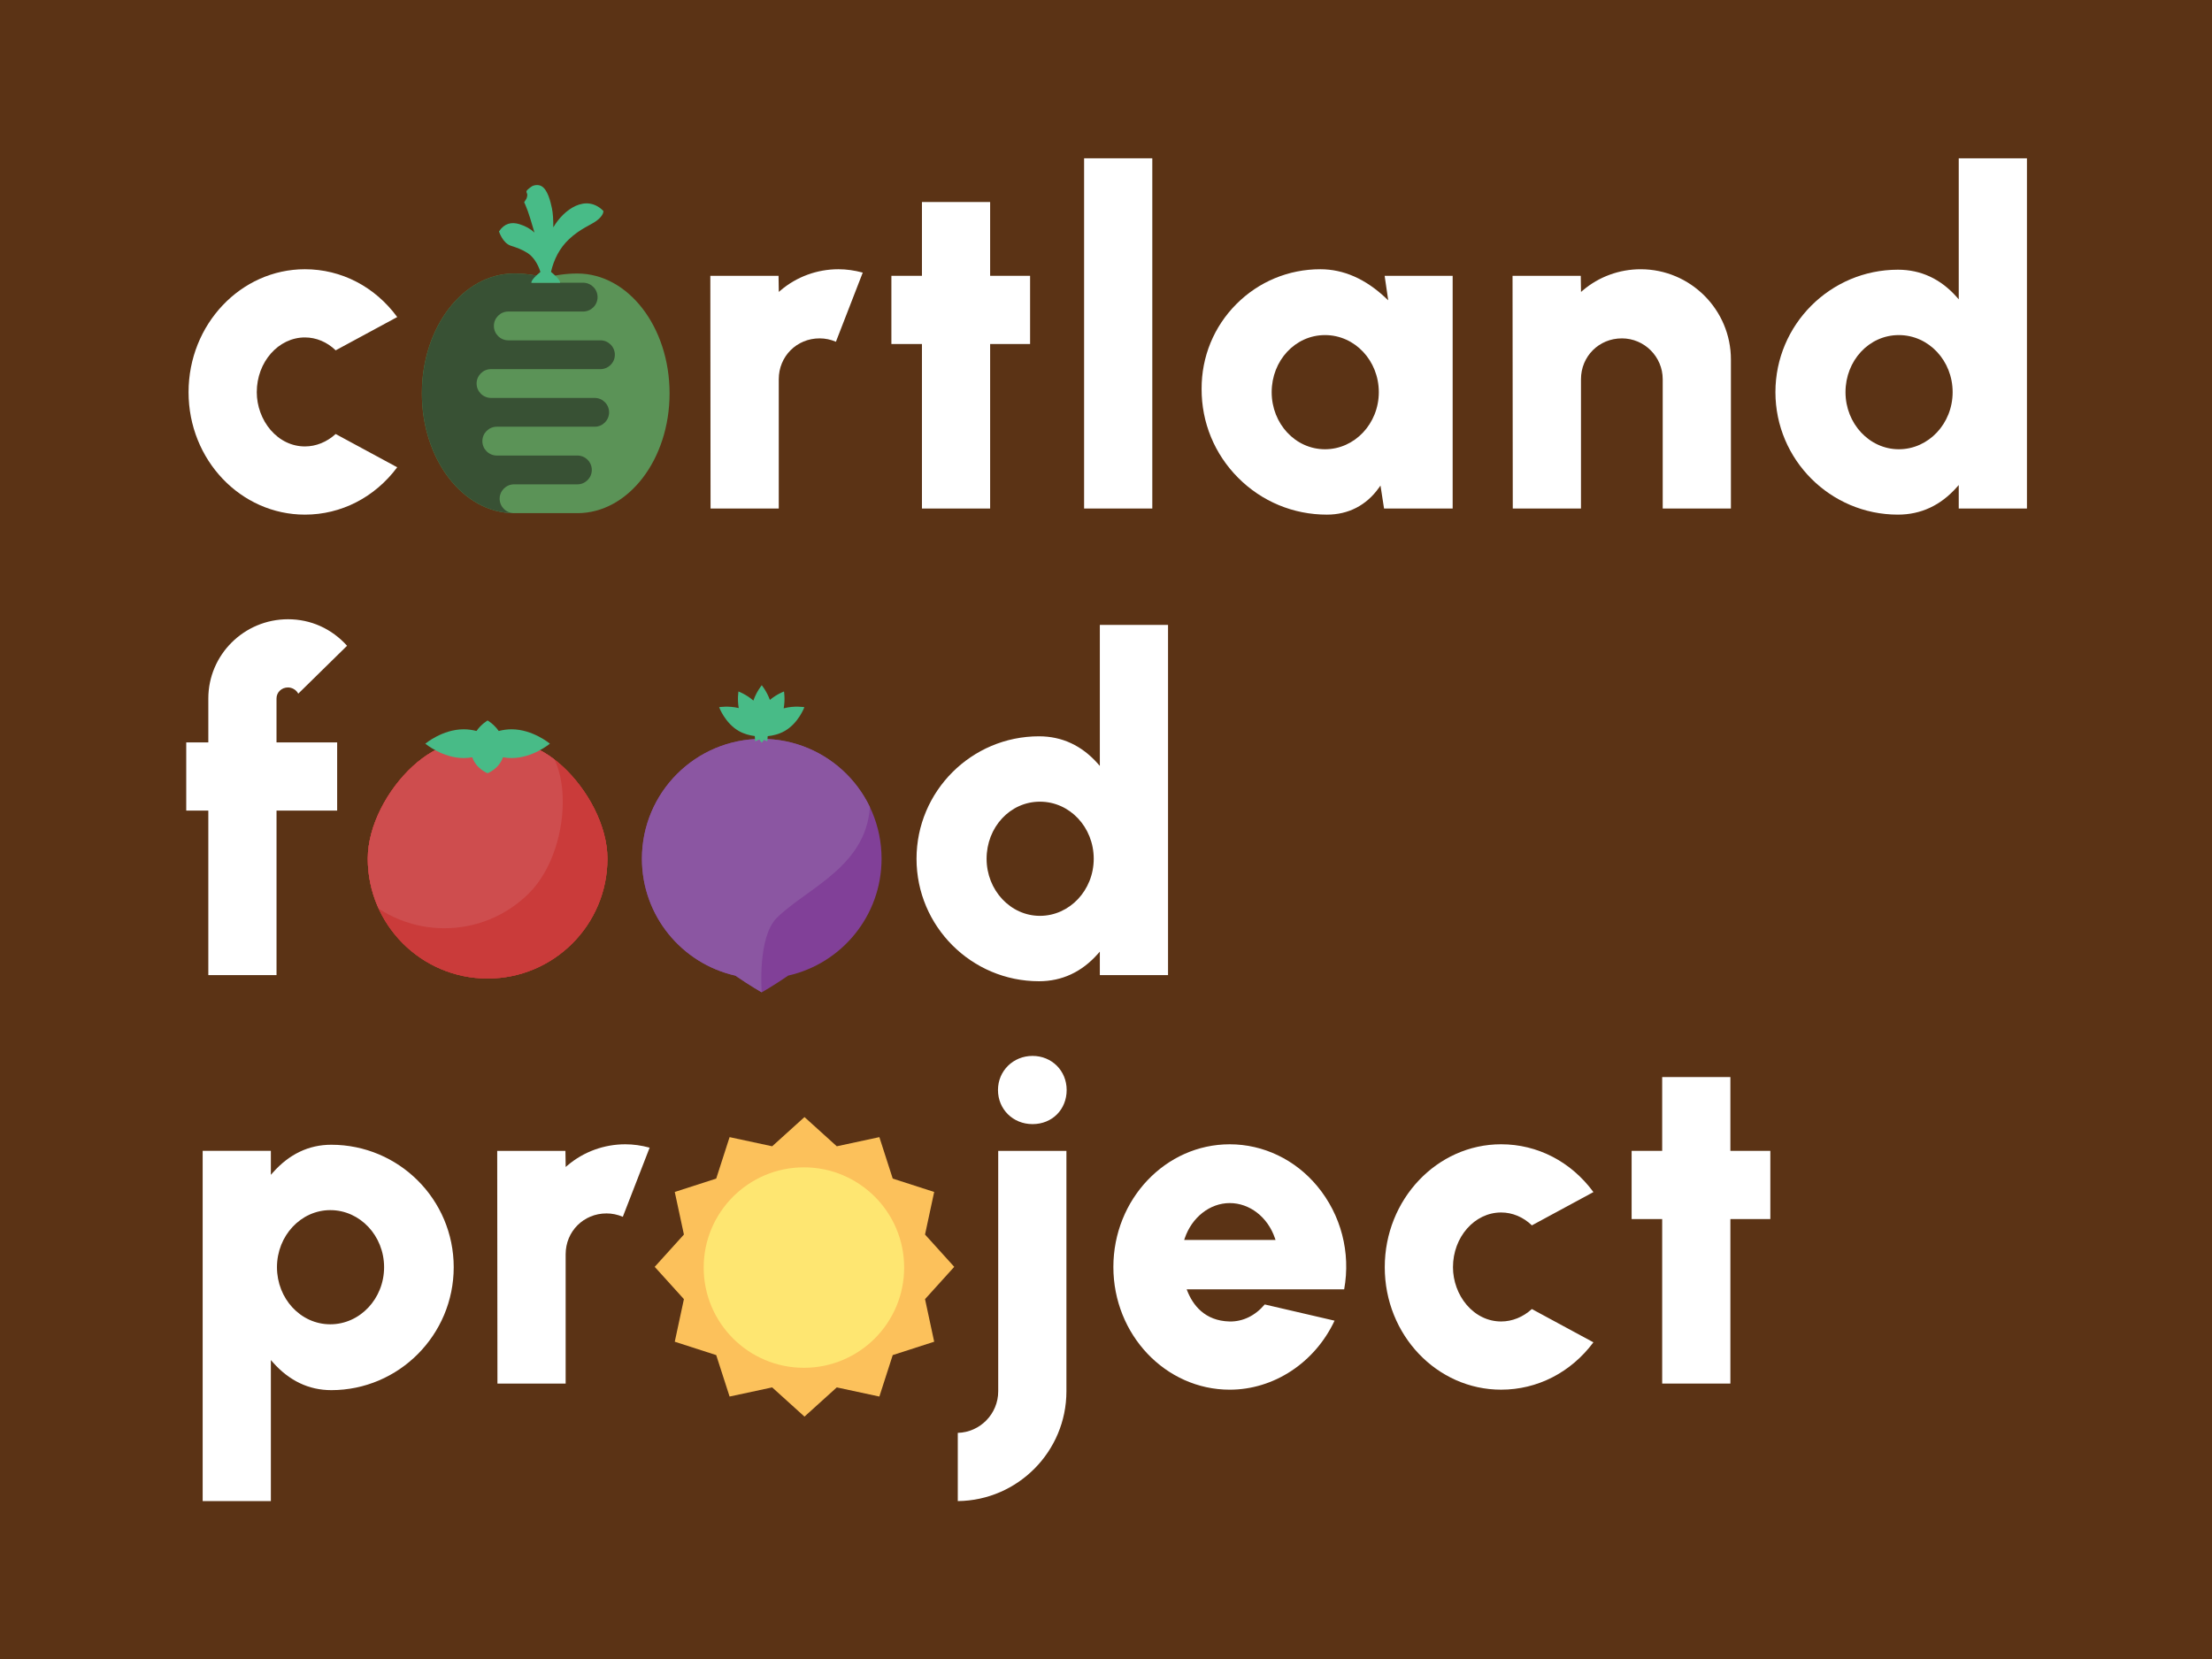 <?xml version="1.0" encoding="UTF-8"?><svg id="Layer_1" xmlns="http://www.w3.org/2000/svg" xmlns:xlink="http://www.w3.org/1999/xlink" viewBox="0 0 1920 1440"><defs><style>.cls-1{clip-path:url(#clippath-2);}.cls-1,.cls-2{fill:none;}.cls-3{fill:#fff;}.cls-4{fill:#48bb87;}.cls-5{fill:#8b56a2;}.cls-6{fill:#814098;}.cls-7{fill:#fcc15b;}.cls-8{fill:#ca3b3a;}.cls-9{fill:#5b9357;}.cls-10{fill:#5b3315;}.cls-11{fill:#fee671;}.cls-2{clip-path:url(#clippath);}.cls-12{fill:#385134;}.cls-13{fill:#ce4d4e;}</style><clipPath id="clippath"><path class="cls-8" d="m527.24,745.34c0,57.44-46.56,104-104,104s-104-46.56-104-104,68.98-125.87,104-90.85c35.02-35.02,104,33.41,104,90.85Z"/></clipPath><clipPath id="clippath-2"><path class="cls-6" d="m765.19,745.35c0-57.44-46.56-104-104-104s-104,46.56-104,104c0,49.54,34.64,90.99,81.02,101.45,13.37,9.14,22.98,14.55,22.98,14.55,0,0,9.61-5.41,22.98-14.55,46.38-10.46,81.02-51.91,81.02-101.45Z"/></clipPath></defs><rect id="background" class="cls-10" width="1920" height="1440"/><g id="main_logo"><polygon class="cls-7" points="774.88 1023 810.86 1034.61 802.92 1071.57 828.28 1099.61 802.92 1127.64 810.86 1164.6 774.88 1176.21 763.28 1212.19 726.32 1204.25 698.28 1229.6 670.24 1204.25 633.28 1212.19 621.67 1176.21 585.69 1164.61 593.63 1127.64 568.28 1099.61 593.63 1071.57 585.69 1034.61 621.67 1023 633.28 987.02 670.24 994.96 698.28 969.61 726.32 994.96 763.28 987.02 774.88 1023"/><circle class="cls-11" cx="697.8" cy="1100.24" r="87"/><path class="cls-8" d="m527.24,745.34c0,57.44-46.56,104-104,104s-104-46.56-104-104,68.98-125.87,104-90.85c35.02-35.02,104,33.41,104,90.85Z"/><path class="cls-8" d="m527.24,745.34c0,57.44-46.56,104-104,104s-104-46.56-104-104,68.98-125.87,104-90.85c35.02-35.02,104,33.41,104,90.85Z"/><g class="cls-2"><path class="cls-8" d="m527.24,745.34c0,57.44-46.56,104-104,104s-104-46.56-104-104,68.98-125.87,104-90.85c35.02-35.02,104,33.41,104,90.85Z"/><path class="cls-13" d="m459.25,775.24c-40.61,40.62-106.46,40.62-147.08,0s-40.61-106.47,0-147.08c40.61-40.62,137.78-40.23,137.78,9.3,49.53,0,49.91,97.17,9.3,137.78Z"/></g><path class="cls-4" d="m477.32,645.5s-14.9-12.48-33.28-12.48c-3.91,0-7.66.57-11.15,1.46-4.23-6.04-9.65-9.11-9.65-9.11,0,0-5.42,3.06-9.65,9.11-3.49-.89-7.24-1.46-11.15-1.46-18.38,0-33.28,12.48-33.28,12.48,0,0,14.9,12.48,33.28,12.48,2.57,0,5.08-.25,7.48-.67,3.52,10.19,13.32,13.82,13.32,13.82,0,0,9.8-3.63,13.32-13.82,2.41.42,4.91.67,7.48.67,18.38,0,33.28-12.48,33.28-12.48Z"/><path class="cls-6" d="m765.19,745.35c0-57.44-46.56-104-104-104s-104,46.56-104,104c0,49.54,34.64,90.99,81.02,101.45,13.37,9.14,22.98,14.55,22.98,14.55,0,0,9.61-5.41,22.98-14.55,46.38-10.46,81.02-51.91,81.02-101.45Z"/><g class="cls-1"><path class="cls-5" d="m755.19,695.35c0-57.44-36.56-54-94-54s-104,46.56-104,104c0,49.54,34.64,90.99,81.02,101.45,13.37,9.14,22.98,14.55,22.98,14.55,0,0-3.87-47.7,12.98-64.55,26.18-26.18,81.02-45.45,81.02-101.45Z"/></g><path class="cls-4" d="m680.24,614.83c1.42-8,.26-14.63.26-14.63,0,0-6.13,2.24-12.25,7.3-2.77-7.58-7.06-12.71-7.06-12.71,0,0-4.51,5.39-7.27,13.29-6.34-5.47-12.94-7.88-12.94-7.88,0,0-1.14,6.5.22,14.39-9.01-2.15-17-.75-17-.75,0,0,5,13.69,16.94,20.59,4.63,2.67,9.62,3.93,13.99,4.46.11,2.78.41,4.54.41,4.54,0,0,1.41-.52,3.56-1.61,1.21,1.84,2.09,2.89,2.09,2.89,0,0,.77-.92,1.87-2.56,1.76.86,2.88,1.27,2.88,1.27,0,0,.3-1.71.41-4.43,4.59-.47,9.95-1.71,14.9-4.57,11.94-6.89,16.94-20.59,16.94-20.59,0,0-8.55-1.5-17.94.99Z"/><path class="cls-9" d="m501.19,237.41c-9.52,0-18.74,1.29-27.5,3.68-8.76-2.4-17.98-3.68-27.5-3.68-44.18,0-80,46.56-80,104s35.82,104,80,104h55c44.18,0,80-46.56,80-104s-35.82-104-80-104Z"/><path class="cls-12" d="m426.19,320.41h95c6.88,0,12.5-5.62,12.5-12.5s-5.62-12.5-12.5-12.5h-80c-6.88,0-12.5-5.62-12.5-12.5s5.62-12.5,12.5-12.5h65c6.87,0,12.5-5.62,12.5-12.5s-5.62-12.5-12.5-12.5h-45.03c4.05-1.69,8.23-3.14,12.53-4.32-8.76-2.4-17.98-3.68-27.5-3.68-44.18,0-80,46.56-80,104s35.82,104,80,104c-6.88,0-12.5-5.62-12.5-12.5s5.62-12.5,12.5-12.5h55c6.88,0,12.5-5.62,12.5-12.5s-5.62-12.5-12.5-12.5h-70c-6.88,0-12.5-5.62-12.5-12.5s5.62-12.5,12.5-12.5h85c6.88,0,12.5-5.62,12.5-12.5s-5.62-12.5-12.5-12.5h-90c-6.88,0-12.5-5.62-12.5-12.5s5.62-12.5,12.5-12.5Z"/><path class="cls-4" d="m523.69,183.07c-15.12-15.19-34.43-1.12-43.29,14.07-.05.08-.09.16-.14.24.04-6.53-.28-12.45-1.22-16.77-1.13-5.21-3.61-16.39-9.35-19.19-2.44-1.29-6.58-1.04-9,1-1.2,1.01-4.56,3-3.6,4.66s.57,2.99.16,4.57c-.27,1.2-2.25,3.67-2.26,3.86-.04.13.56,1.28.77,1.7,3.3,7.53,5.57,16.12,8.15,24.63-3.38-3.1-7.67-5.65-13.11-7.28-6.91-2.08-12.98-.71-17.68,6.33,0,0,3.12,10.1,10.28,12.4,5.09,1.64,9.69,3.24,14.42,6.28,5.4,3.4,9.25,10.03,11.26,16.46-3.57,2.96-7.91,7.05-7.91,9.41h25.05c0-2.37-4.38-6.48-7.96-9.45,2.49-10.79,7.44-20.65,15.66-28.37,9.78-9.18,18.81-12.23,23.78-15.91,6.75-5,6-8.62,6-8.62Z"/><path class="cls-3" d="m264.67,233.69c-55.69,0-101,47.87-101,106.71s45.31,106.3,101,106.3c31.48,0,60.61-14.96,80.11-41.1l-53.43-28.89c-7.62,6.97-17.06,10.79-26.67,10.79-11.33,0-21.94-5.1-29.88-14.37-7.57-8.85-11.92-20.77-11.92-32.73,0-26.2,18.75-47.51,41.8-47.51,9.77,0,19.22,3.97,26.69,11.19l53.42-28.89c-19.38-26.39-48.52-41.5-80.12-41.5Z"/><path class="cls-3" d="m292.64,644.4h-52.63v-38.13c0-5.36,4.38-9.57,9.98-9.57,3.07,0,6.95,1.7,8.9,5.39l42.35-41.57c-13.36-14.86-31.52-23.02-51.25-23.02-38.14,0-69.17,30.85-69.17,68.77v38.13h-19.17v59.2h19.17v142.8h59.2v-142.8h52.63v-59.2Z"/><path class="cls-3" d="m287.52,1206.64c58.61,0,106.3-47.87,106.3-106.71s-47.69-106.3-106.3-106.3c-19.43,0-36.47,8.12-50.66,24.14l-1.75,1.97v-20.81h-59.2v303.99h59.2v-122.4l1.75,1.97c14.19,16.02,31.23,24.14,50.66,24.14Zm-.82-156.26c25.75,0,46.69,22.23,46.69,49.55s-20.95,49.55-46.69,49.55-46.29-22.23-46.29-49.55,20.76-49.55,46.29-49.55Z"/><path class="cls-3" d="m526.46,1053.24c4.79,0,9.54.98,14.13,2.93l23.29-60.01c-7.14-1.95-14.23-2.93-21.11-2.93-18.45,0-36.26,6.51-50.15,18.33l-1.61,1.37-.22-13.99h-59.21l.2,202h59.2v-112.22c0-19.89,15.58-35.48,35.47-35.48Z"/><path class="cls-3" d="m896.25,916.52c-16.83,0-30.01,13-30.01,29.6s12.9,29.6,30.01,29.6,29.6-12.73,29.6-29.6-13-29.6-29.6-29.6Z"/><path class="cls-3" d="m925.64,998.94h-59.2v208.71c0,19.56-15.65,35.54-35.09,36.07v59.21c52.08-.54,94.29-43.07,94.29-95.28v-208.71Z"/><path class="cls-3" d="m1143.38,1029.59c-19.16-23.11-46.85-36.36-75.98-36.36-55.69,0-101,47.78-101,106.51s45.31,106.5,101,106.5c38.33,0,73.91-23.47,90.99-59.91l-60.62-14.07c-8.21,9.73-18.96,14.97-30.38,14.78-21.97-.47-32.14-14.69-36.82-26.54l-.54-1.37h136.7c5.8-32.03-2.69-64.62-23.35-89.54Zm-115.52,46.66l.45-1.32c6.19-18.34,21.9-30.67,39.09-30.67s33.02,12.04,39.3,30.67l.45,1.32h-79.28Z"/><path class="cls-3" d="m1302.96,993.22c-55.69,0-101,47.87-101,106.71s45.31,106.3,101,106.3c31.48,0,60.61-14.96,80.11-41.1l-53.43-28.89c-7.62,6.97-17.06,10.79-26.67,10.79-11.33,0-21.94-5.1-29.88-14.37-7.57-8.85-11.92-20.77-11.92-32.73,0-26.2,18.75-47.51,41.8-47.51,9.77,0,19.22,3.97,26.69,11.19l53.42-28.89c-19.38-26.39-48.52-41.5-80.12-41.5Z"/><polygon class="cls-3" points="1536.64 998.94 1501.96 998.94 1501.96 934.88 1442.76 934.88 1442.76 998.94 1416.24 998.94 1416.24 1058.14 1442.76 1058.14 1442.76 1200.93 1501.96 1200.93 1501.96 1058.14 1536.64 1058.14 1536.64 998.94"/><path class="cls-3" d="m711.44,293.7c4.79,0,9.54.98,14.13,2.93l23.29-60.01c-7.14-1.95-14.23-2.93-21.11-2.93-18.45,0-36.26,6.51-50.15,18.33l-1.61,1.37-.22-13.99h-59.21l.2,202h59.2v-112.22c0-19.89,15.58-35.48,35.47-35.48Z"/><polygon class="cls-3" points="894.11 239.4 859.43 239.4 859.43 175.35 800.24 175.35 800.24 239.4 773.72 239.4 773.72 298.6 800.24 298.6 800.24 441.4 859.43 441.4 859.43 298.6 894.11 298.6 894.11 239.4"/><rect class="cls-3" x="940.99" y="137.4" width="59.2" height="303.99"/><path class="cls-3" d="m1073.16,263.93c-19.55,19.62-30.27,45.77-30.17,73.61-.1,29.15,11.17,56.56,31.73,77.19,20.55,20.62,47.9,31.97,77.02,31.97,18.63,0,34.22-8.04,45.08-23.24l1.43-2,3.1,19.94h59.55v-202h-59.04l3.11,21.29-2.09-1.98c-17.55-16.6-36.68-25.02-56.84-25.02-27.56,0-53.44,10.74-72.87,30.24Zm123.64,76.47c0,27.32-20.95,49.55-46.7,49.55s-46.29-22.23-46.29-49.55,20.33-49.55,46.29-49.55,46.7,22.23,46.7,49.55Z"/><path class="cls-3" d="m1407.74,293.7c19.56,0,35.48,15.91,35.48,35.48v112.22h59.2v-129.35c0-43.2-35.15-78.35-78.35-78.35-18.45,0-36.26,6.51-50.15,18.33l-1.61,1.37-.22-13.99h-59.21l.2,202h59.2v-112.22c0-19.89,15.58-35.48,35.47-35.48Z"/><path class="cls-3" d="m1759.37,441.4V137.4h-59.2v122.4l-1.75-1.97c-13.95-15.75-31.13-23.73-51.07-23.73-58.61,0-106.3,47.69-106.3,106.3s47.69,106.3,106.3,106.3c19.94,0,37.12-7.99,51.07-23.73l1.75-1.97v20.4h59.2Zm-111.2-51.45c-25.52,0-46.29-22.23-46.29-49.55s20.33-49.55,46.29-49.55,46.7,22.23,46.7,49.55-20.95,49.55-46.7,49.55Z"/><path class="cls-3" d="m1013.85,846.4v-303.99h-59.2v122.4l-1.75-1.97c-13.95-15.75-31.13-23.73-51.07-23.73-58.62,0-106.3,47.69-106.3,106.3s47.69,106.3,106.3,106.3c19.93,0,37.12-7.99,51.07-23.73l1.75-1.97v20.4h59.2Zm-111.2-51.45c-25.52,0-46.29-22.23-46.29-49.55s20.33-49.55,46.29-49.55,46.7,22.23,46.7,49.55-20.95,49.55-46.7,49.55Z"/></g></svg>